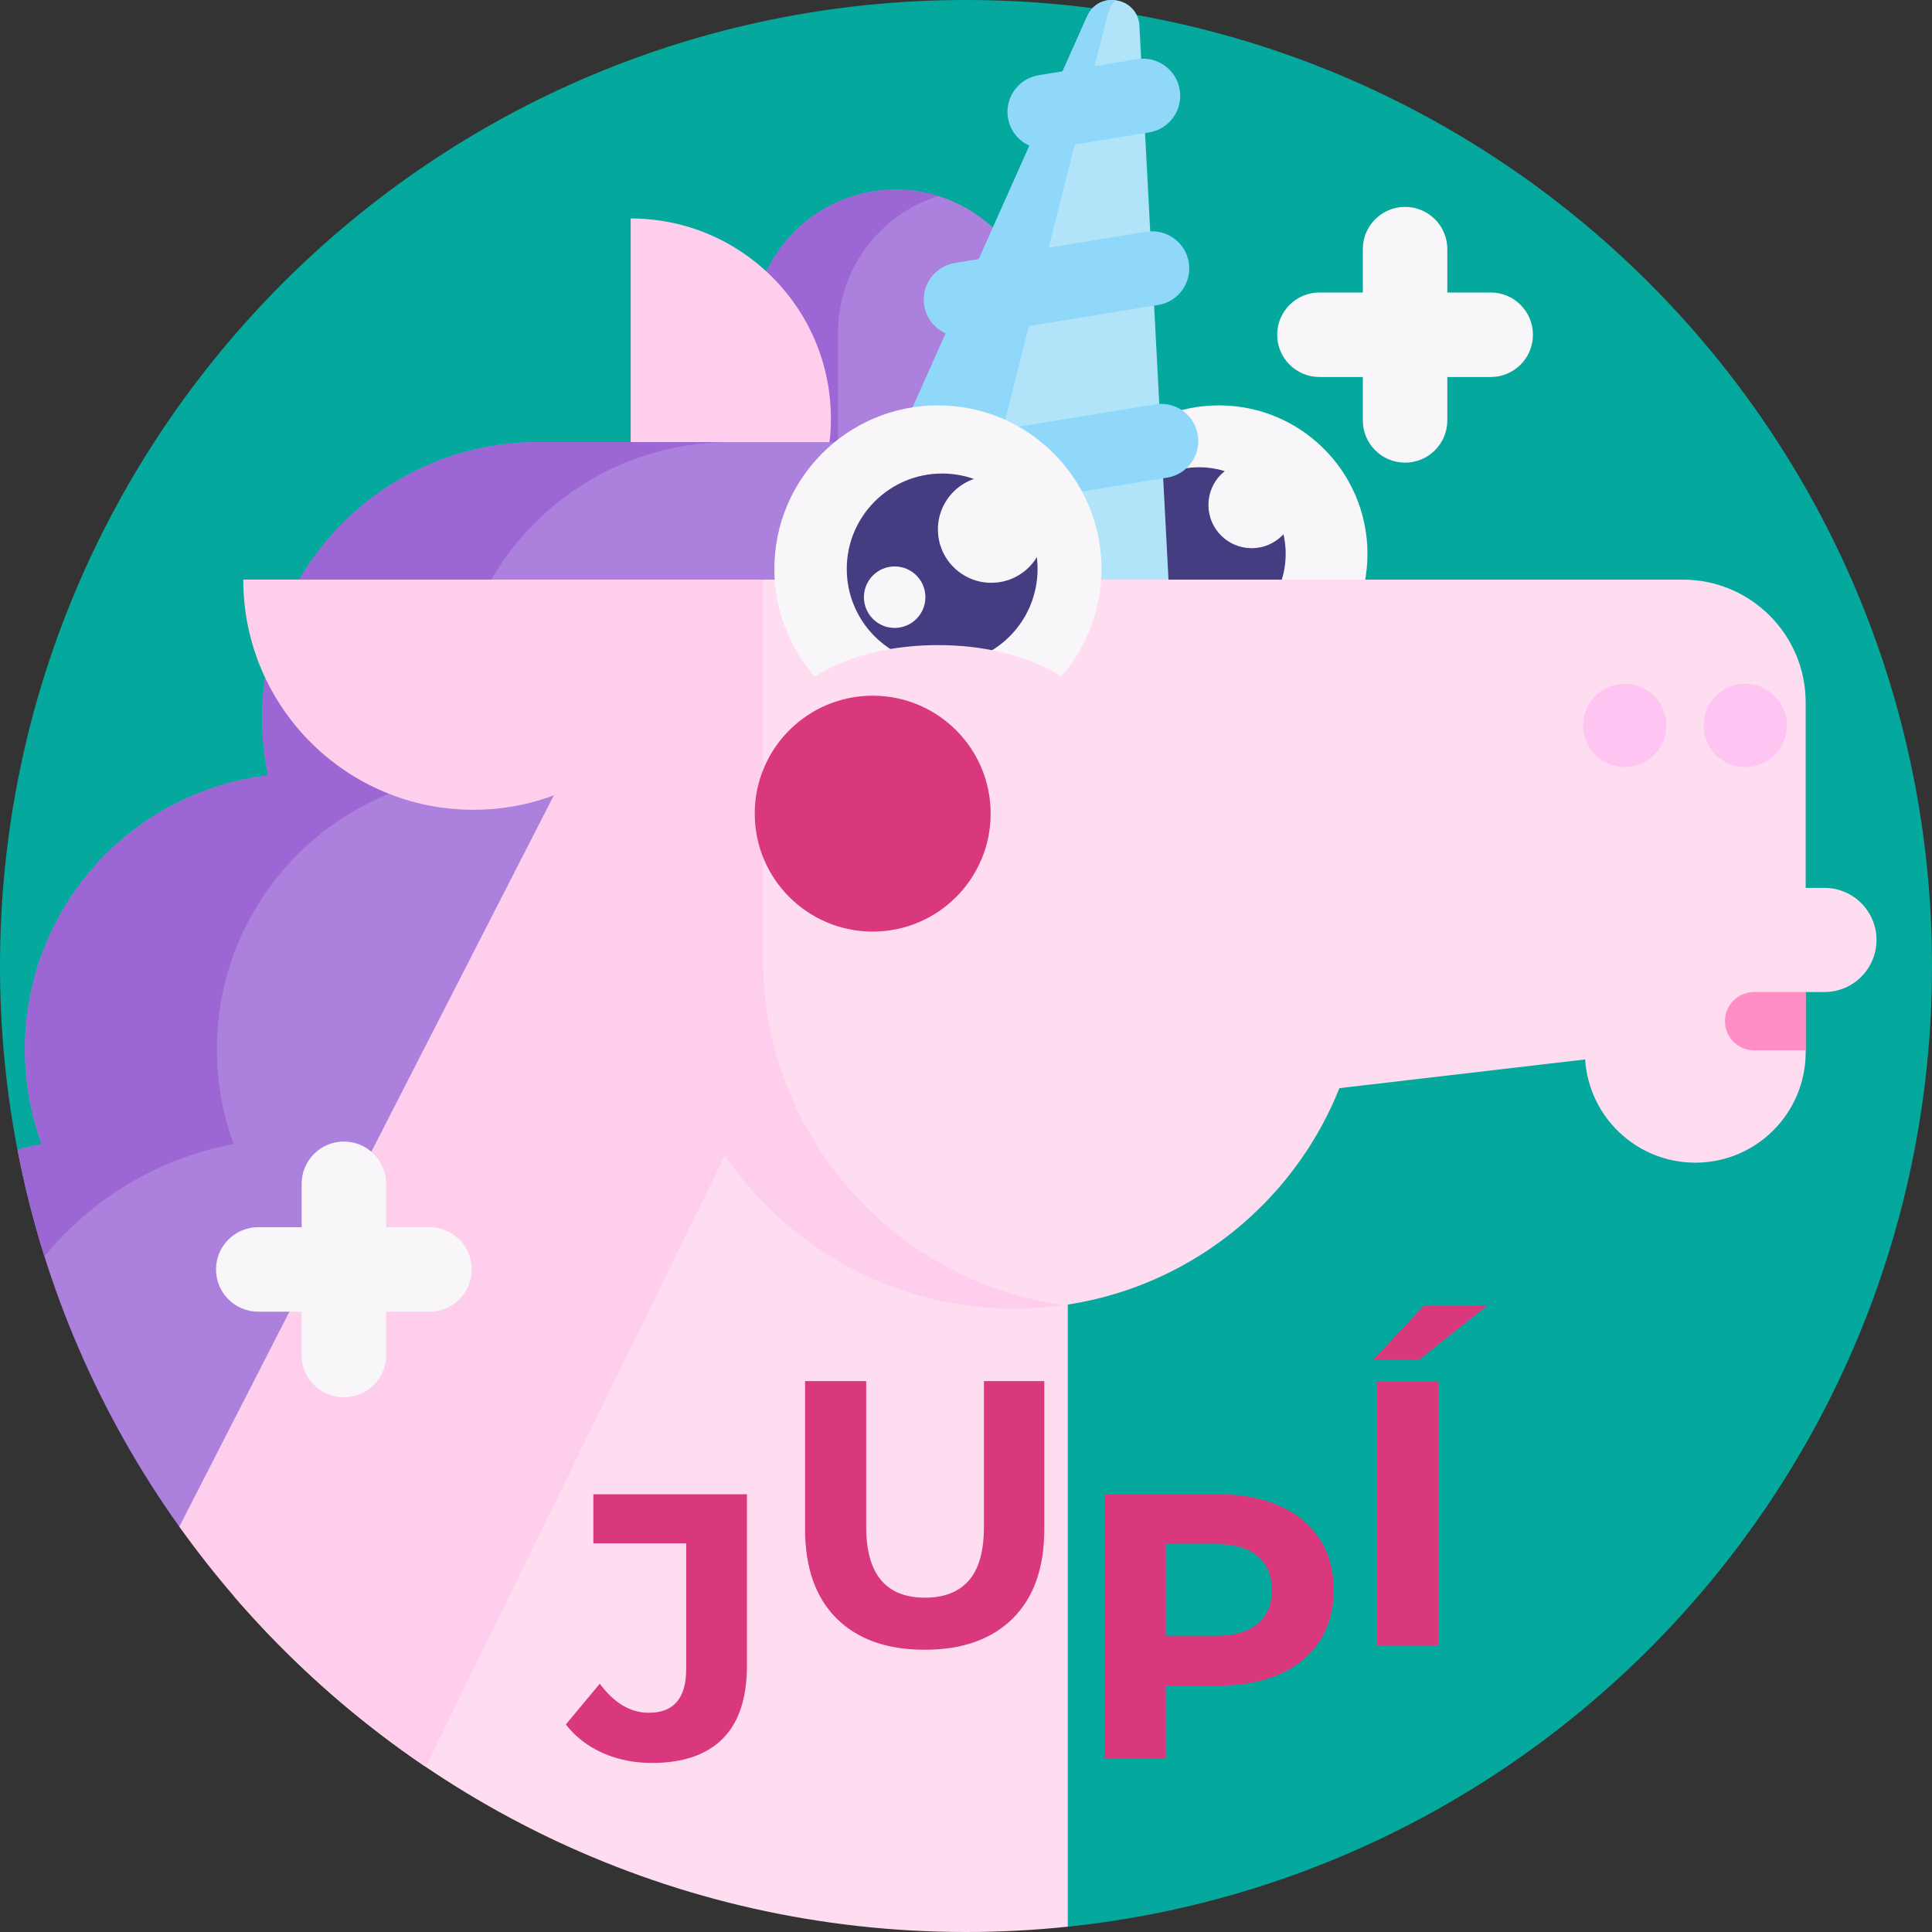 <?xml version="1.0" encoding="UTF-8"?>
<svg width="512px" height="512px" viewBox="0 0 512 512" xmlns="http://www.w3.org/2000/svg" xmlns:xlink="http://www.w3.org/1999/xlink" version="1.1">
 <rect x="0" y="0" width="512" height="512" fill="#333333" stroke="none"/>
 <!-- Generated by Pixelmator Pro 2.0.3 -->
 <g id="022-please">
  <path id="Path" d="M512 256 C512 388.276 411.678 497.12 282.971 510.596 274.108 511.524 265.11 396.122 256 396.122 131.258 396.122 65.141 412.749 4.621 304.672 1.588 288.914 -0 272.643 -0 256 -0 114.615 114.615 0 256 0 397.385 0 512 114.615 512 256 Z" fill="#05a89d" fill-opacity="1" stroke="none"/>
  <g id="group">
   <path id="Path-1" d="M362.391 146.783 C362.391 168.518 344.772 186.137 323.037 186.137 301.302 186.137 283.683 168.518 283.683 146.783 283.683 125.048 301.302 107.429 323.037 107.429 344.772 107.429 362.391 125.048 362.391 146.783 Z" fill="#f9f6f9" fill-opacity="1" stroke="none"/>
   <path id="Path-2" d="M340.721 146.783 C340.721 159.461 330.444 169.738 317.766 169.738 305.088 169.738 294.811 159.461 294.811 146.783 294.811 134.105 305.088 123.828 317.766 123.828 330.444 123.828 340.721 134.105 340.721 146.783 Z" fill="#453d81" fill-opacity="1" stroke="none"/>
   <path id="Path-3" d="M343.161 133.817 C343.161 140.145 338.031 145.275 331.703 145.275 325.375 145.275 320.245 140.145 320.245 133.817 320.245 127.489 325.375 122.359 331.703 122.359 338.031 122.359 343.161 127.489 343.161 133.817 Z" fill="#f9f6f9" fill-opacity="1" stroke="none"/>
   <path id="Path-4" d="M237.389 50.243 C216.452 50.243 199.479 67.216 199.479 88.153 L199.479 134.044 275.298 134.044 275.298 88.153 C275.299 67.216 258.326 50.243 237.389 50.243 Z" fill="#ac80dd" fill-opacity="1" stroke="none"/>
   <path id="Path-5" d="M248.7 51.953 C233.28 56.773 222.09 71.163 222.09 88.153 L222.09 134.043 199.48 134.043 199.48 88.153 C199.48 67.223 216.45 50.243 237.39 50.243 241.33 50.243 245.12 50.843 248.7 51.953 Z" fill="#9d66d5" fill-opacity="1" stroke="none"/>
   <g id="group-1">
    <path id="Path-6" d="M310.314 165.988 L301.96 6.866 C301.561 -0.729 291.218 -2.649 288.121 4.298 L223.226 149.826 Z" fill="#b1e4f9" fill-opacity="1" stroke="none"/>
    <g id="group-2">
     <path id="Path-7" d="M296.05 0.128 C295.238 -0.023 294.088 1.645 293.181 5.238 L255.138 155.749 223.226 149.826 288.114 4.297 C289.665 0.824 293.033 -0.432 296.05 0.128 Z" fill="#90d8f9" fill-opacity="1" stroke="none"/>
     <path id="Path-8" d="M230.655 138.815 C226.69 138.079 223.428 134.933 222.742 130.724 221.869 125.363 225.507 120.309 230.868 119.435 L306.154 107.166 C311.517 106.292 316.569 109.931 317.443 115.292 318.317 120.653 314.678 125.707 309.317 126.581 L234.031 138.85 C232.879 139.037 231.741 139.016 230.655 138.815 Z" fill="#90d8f9" fill-opacity="1" stroke="none"/>
     <path id="Path-9" d="M252.849 89.065 C248.885 88.329 245.623 85.183 244.937 80.975 244.063 75.614 247.7 70.559 253.061 69.685 L303.745 61.419 C309.105 60.545 314.16 64.182 315.035 69.543 315.909 74.904 312.272 79.959 306.911 80.833 L256.227 89.099 C255.074 89.287 253.935 89.266 252.849 89.065 Z" fill="#90d8f9" fill-opacity="1" stroke="none"/>
     <path id="Path-10" d="M275.034 39.312 C271.069 38.576 267.807 35.429 267.121 31.22 266.248 25.859 269.886 20.805 275.247 19.932 L301.351 15.68 C306.711 14.805 311.766 18.445 312.639 23.806 313.512 29.167 309.874 34.221 304.513 35.094 L278.409 39.346 C277.257 39.534 276.119 39.513 275.034 39.312 Z" fill="#90d8f9" fill-opacity="1" stroke="none"/>
    </g>
   </g>
   <path id="Path-11" d="M167.134 57.892 C196.44 57.892 220.198 81.65 220.198 110.956 220.198 140.262 196.44 164.02 167.134 164.02 Z" fill="#ffceec" fill-opacity="1" stroke="none"/>
   <path id="Path-12" d="M266.48 184.59 L215.45 184.59 C215.59 186.47 215.69 188.37 215.69 190.28 215.69 227.73 187.54 258.58 151.25 262.87 152.29 267.78 152.84 272.86 152.84 278.08 152.84 310.56 131.64 338.09 102.33 347.61 108.46 359.37 111.94 372.73 111.94 386.9 111.94 410.73 129.592 405.148 113.822 420.598 105.182 412.958 97.944 414.898 90.414 406.168 85.284 400.218 52.1 411 47.52 404.59 26.59 375.28 11.69 341.37 4.63 304.67 6.73 304.09 8.87 303.6 11.04 303.2 8.17 295.37 6.61 286.9 6.61 278.08 6.61 240.63 34.76 209.78 71.05 205.49 70.01 200.58 69.46 195.5 69.46 190.28 69.46 149.9 102.19 117.17 142.57 117.17 L234.65 117.17 C252.23 117.17 266.48 131.42 266.48 148.99 Z" fill="#ac80dd" fill-opacity="1" stroke="none"/>
   <path id="Path-13" d="M120.33 190.28 C120.33 195.5 120.89 200.58 121.93 205.49 85.64 209.78 57.48 240.63 57.48 278.08 57.48 286.9 59.05 295.37 61.92 303.2 41.84 306.95 24.24 317.74 11.78 332.92 8.87 323.72 6.48 314.29 4.63 304.67 6.73 304.09 8.87 303.6 11.04 303.2 8.17 295.37 6.61 286.9 6.61 278.08 6.61 240.63 34.76 209.78 71.05 205.49 70.01 200.58 69.46 195.5 69.46 190.28 69.46 149.9 102.19 117.17 142.57 117.17 L193.45 117.17 C153.07 117.17 120.33 149.9 120.33 190.28 Z" fill="#9d66d5" fill-opacity="1" stroke="none"/>
   <path id="Path-14" d="M497.292 249.098 C497.292 256.718 491.112 262.898 483.492 262.898 L478.522 262.898 478.522 278.858 C478.522 286.938 475.242 294.248 469.952 299.548 464.662 304.848 457.342 308.118 449.272 308.118 433.752 308.118 421.062 296.028 420.082 280.758 L354.952 288.368 C348.132 305.488 336.362 320.088 321.412 330.418 306.462 340.748 288.322 346.798 268.772 346.798 217.562 346.798 176.042 305.278 176.042 254.068 L176.042 153.608 445.962 153.608 C463.942 153.608 478.522 168.188 478.522 186.168 L478.522 235.298 483.492 235.298 C491.112 235.298 497.292 241.478 497.292 249.098 Z" fill="#ffddf1" fill-opacity="1" stroke="none"/>
   <path id="Path-15" d="M291.904 150.773 C291.904 174.711 272.498 194.117 248.56 194.117 224.622 194.117 205.216 174.711 205.216 150.773 205.216 126.835 224.622 107.429 248.56 107.429 272.498 107.429 291.904 126.835 291.904 150.773 Z" fill="#f9f6f9" fill-opacity="1" stroke="none"/>
   <path id="Path-16" d="M282.97 304.03 L282.97 510.59 C274.11 511.52 265.11 512 256 512 178.49 512 109.03 477.55 62.09 423.13 L176.05 153.61 Z" fill="#ffddf1" fill-opacity="1" stroke="none"/>
   <path id="Path-17" d="M197.67 294.87 L112.83 468.25 C93.98 455.5 76.91 440.31 62.09 423.13 56.96 417.18 52.1 411 47.52 404.59 L176.05 153.61 194.53 179.61 Z" fill="#ffceec" fill-opacity="1" stroke="none"/>
   <path id="Path-18" d="M64.468 153.606 C64.468 187.293 91.777 214.602 125.464 214.602 159.151 214.602 186.46 187.293 186.46 153.606 Z" fill="#ffceec" fill-opacity="1" stroke="none"/>
   <path id="Path-19" d="M430.578 203.283 C424.481 203.283 419.539 198.341 419.539 192.244 419.539 186.147 424.481 181.205 430.578 181.205 436.675 181.205 441.617 186.147 441.617 192.244 441.617 198.341 436.675 203.283 430.578 203.283 Z" fill="#fec5f3" fill-opacity="1" stroke="none"/>
   <path id="Path-20" d="M462.52 203.283 C456.423 203.283 451.481 198.341 451.481 192.244 451.481 186.147 456.423 181.205 462.52 181.205 468.617 181.205 473.559 186.147 473.559 192.244 473.559 198.341 468.616 203.283 462.52 203.283 Z" fill="#fec5f3" fill-opacity="1" stroke="none"/>
   <path id="Path-21" d="M281.882 345.876 C277.602 346.486 273.222 346.796 268.772 346.796 217.562 346.796 176.042 305.276 176.042 254.066 L176.042 153.606 202.202 153.606 202.202 254.066 C202.202 300.846 236.852 339.536 281.882 345.876 Z" fill="#ffceec" fill-opacity="1" stroke="none"/>
   <path id="Path-22" d="M478.522 262.898 L478.522 278.348 464.855 278.348 C462.725 278.348 460.785 277.488 459.385 276.088 457.985 274.688 457.125 272.748 457.125 270.618 457.125 266.358 460.585 262.898 464.855 262.898 Z" fill="#ff8ec6" fill-opacity="1" stroke="none"/>
   <path id="Path-23" d="M274.967 150.773 C274.967 164.736 263.647 176.056 249.684 176.056 235.721 176.056 224.401 164.736 224.401 150.773 224.401 136.81 235.721 125.49 249.684 125.49 263.647 125.49 274.967 136.81 274.967 150.773 Z" fill="#453d81" fill-opacity="1" stroke="none"/>
   <path id="Path-24" d="M290.867 193.853 C290.867 206.499 271.926 216.75 248.56 216.75 225.194 216.75 206.253 206.499 206.253 193.853 206.253 181.207 225.194 170.956 248.56 170.956 271.926 170.956 290.867 181.207 290.867 193.853 Z" fill="#ffddf1" fill-opacity="1" stroke="none"/>
   <path id="Path-25" d="M262.535 215.622 C262.535 232.886 248.54 246.881 231.276 246.881 214.012 246.881 200.017 232.886 200.017 215.622 200.017 198.358 214.012 184.363 231.276 184.363 248.54 184.363 262.535 198.358 262.535 215.622 Z" fill="#da387d" fill-opacity="1" stroke="none"/>
   <g id="group-3">
    <path id="Path-26" d="M276.838 140.304 C276.838 148.113 270.508 154.443 262.699 154.443 254.89 154.443 248.56 148.113 248.56 140.304 248.56 132.495 254.89 126.165 262.699 126.165 270.508 126.165 276.838 132.495 276.838 140.304 Z" fill="#f9f6f9" fill-opacity="1" stroke="none"/>
    <path id="Path-27" d="M245.242 158.259 C245.242 162.758 241.594 166.406 237.095 166.406 232.596 166.406 228.948 162.758 228.948 158.259 228.948 153.76 232.596 150.112 237.095 150.112 241.594 150.112 245.242 153.76 245.242 158.259 Z" fill="#f9f6f9" fill-opacity="1" stroke="none"/>
   </g>
  </g>
  <path id="JUPÍ" d="M364.95 366 L381.15 366 381.15 436 364.95 436 Z M377.45 345.9 L394.25 345.9 376.15 360.3 363.95 360.3 Z M323.05 396 C329.25 396 334.633 397.033 339.2 399.1 343.767 401.167 347.283 404.1 349.75 407.9 352.217 411.7 353.45 416.2 353.45 421.4 353.45 426.533 352.217 431.017 349.75 434.85 347.283 438.683 343.767 441.617 339.2 443.65 334.633 445.683 329.25 446.7 323.05 446.7 L308.95 446.7 308.95 466 292.75 466 292.75 396 Z M322.15 433.5 C327.017 433.5 330.717 432.45 333.25 430.35 335.783 428.25 337.05 425.267 337.05 421.4 337.05 417.467 335.783 414.45 333.25 412.35 330.717 410.25 327.017 409.2 322.15 409.2 L308.95 409.2 308.95 433.5 Z M245.05 437.2 C235.05 437.2 227.267 434.433 221.7 428.9 216.133 423.367 213.35 415.467 213.35 405.2 L213.35 366 229.55 366 229.55 404.6 C229.55 417.133 234.75 423.4 245.15 423.4 250.217 423.4 254.083 421.883 256.75 418.85 259.417 415.817 260.75 411.067 260.75 404.6 L260.75 366 276.75 366 276.75 405.2 C276.75 415.467 273.967 423.367 268.4 428.9 262.833 434.433 255.05 437.2 245.05 437.2 Z M172.75 467.2 C168.017 467.2 163.667 466.317 159.7 464.55 155.733 462.783 152.483 460.267 149.95 457 L158.95 446.2 C162.75 451.333 167.083 453.9 171.95 453.9 178.55 453.9 181.85 450.033 181.85 442.3 L181.85 409 157.25 409 157.25 396 197.95 396 197.95 441.4 C197.95 450 195.817 456.45 191.55 460.75 187.283 465.05 181.017 467.2 172.75 467.2 Z" fill="#da387d" fill-opacity="1" stroke="none"/>
  <path id="Path-28" d="M395.051 77.518 L383.554 77.518 383.554 66.021 C383.554 59.837 378.541 54.825 372.357 54.825 366.173 54.825 361.16 59.838 361.16 66.021 L361.16 77.518 349.663 77.518 C343.479 77.518 338.467 82.531 338.467 88.715 338.467 94.899 343.48 99.912 349.663 99.912 L361.16 99.912 361.16 111.409 C361.16 117.593 366.173 122.605 372.357 122.605 378.541 122.605 383.554 117.592 383.554 111.409 L383.554 99.911 395.051 99.911 C401.235 99.911 406.248 94.898 406.248 88.714 406.248 82.531 401.235 77.518 395.051 77.518 Z" fill="#f9f6f9" fill-opacity="1" stroke="none"/>
  <path id="Path-29" d="M113.827 325.217 L102.33 325.217 102.33 313.72 C102.33 307.536 97.317 302.524 91.133 302.524 84.949 302.524 79.936 307.537 79.936 313.72 L79.936 325.217 68.44 325.217 C62.256 325.217 57.244 330.23 57.244 336.414 57.244 342.598 62.257 347.611 68.44 347.611 L79.937 347.611 79.937 359.108 C79.937 365.292 84.95 370.304 91.134 370.304 97.318 370.304 102.331 365.291 102.331 359.108 L102.331 347.61 113.828 347.61 C120.012 347.61 125.025 342.597 125.025 336.413 125.023 330.23 120.011 325.217 113.827 325.217 Z" fill="#f9f6f9" fill-opacity="1" stroke="none"/>
 </g>
</svg>
